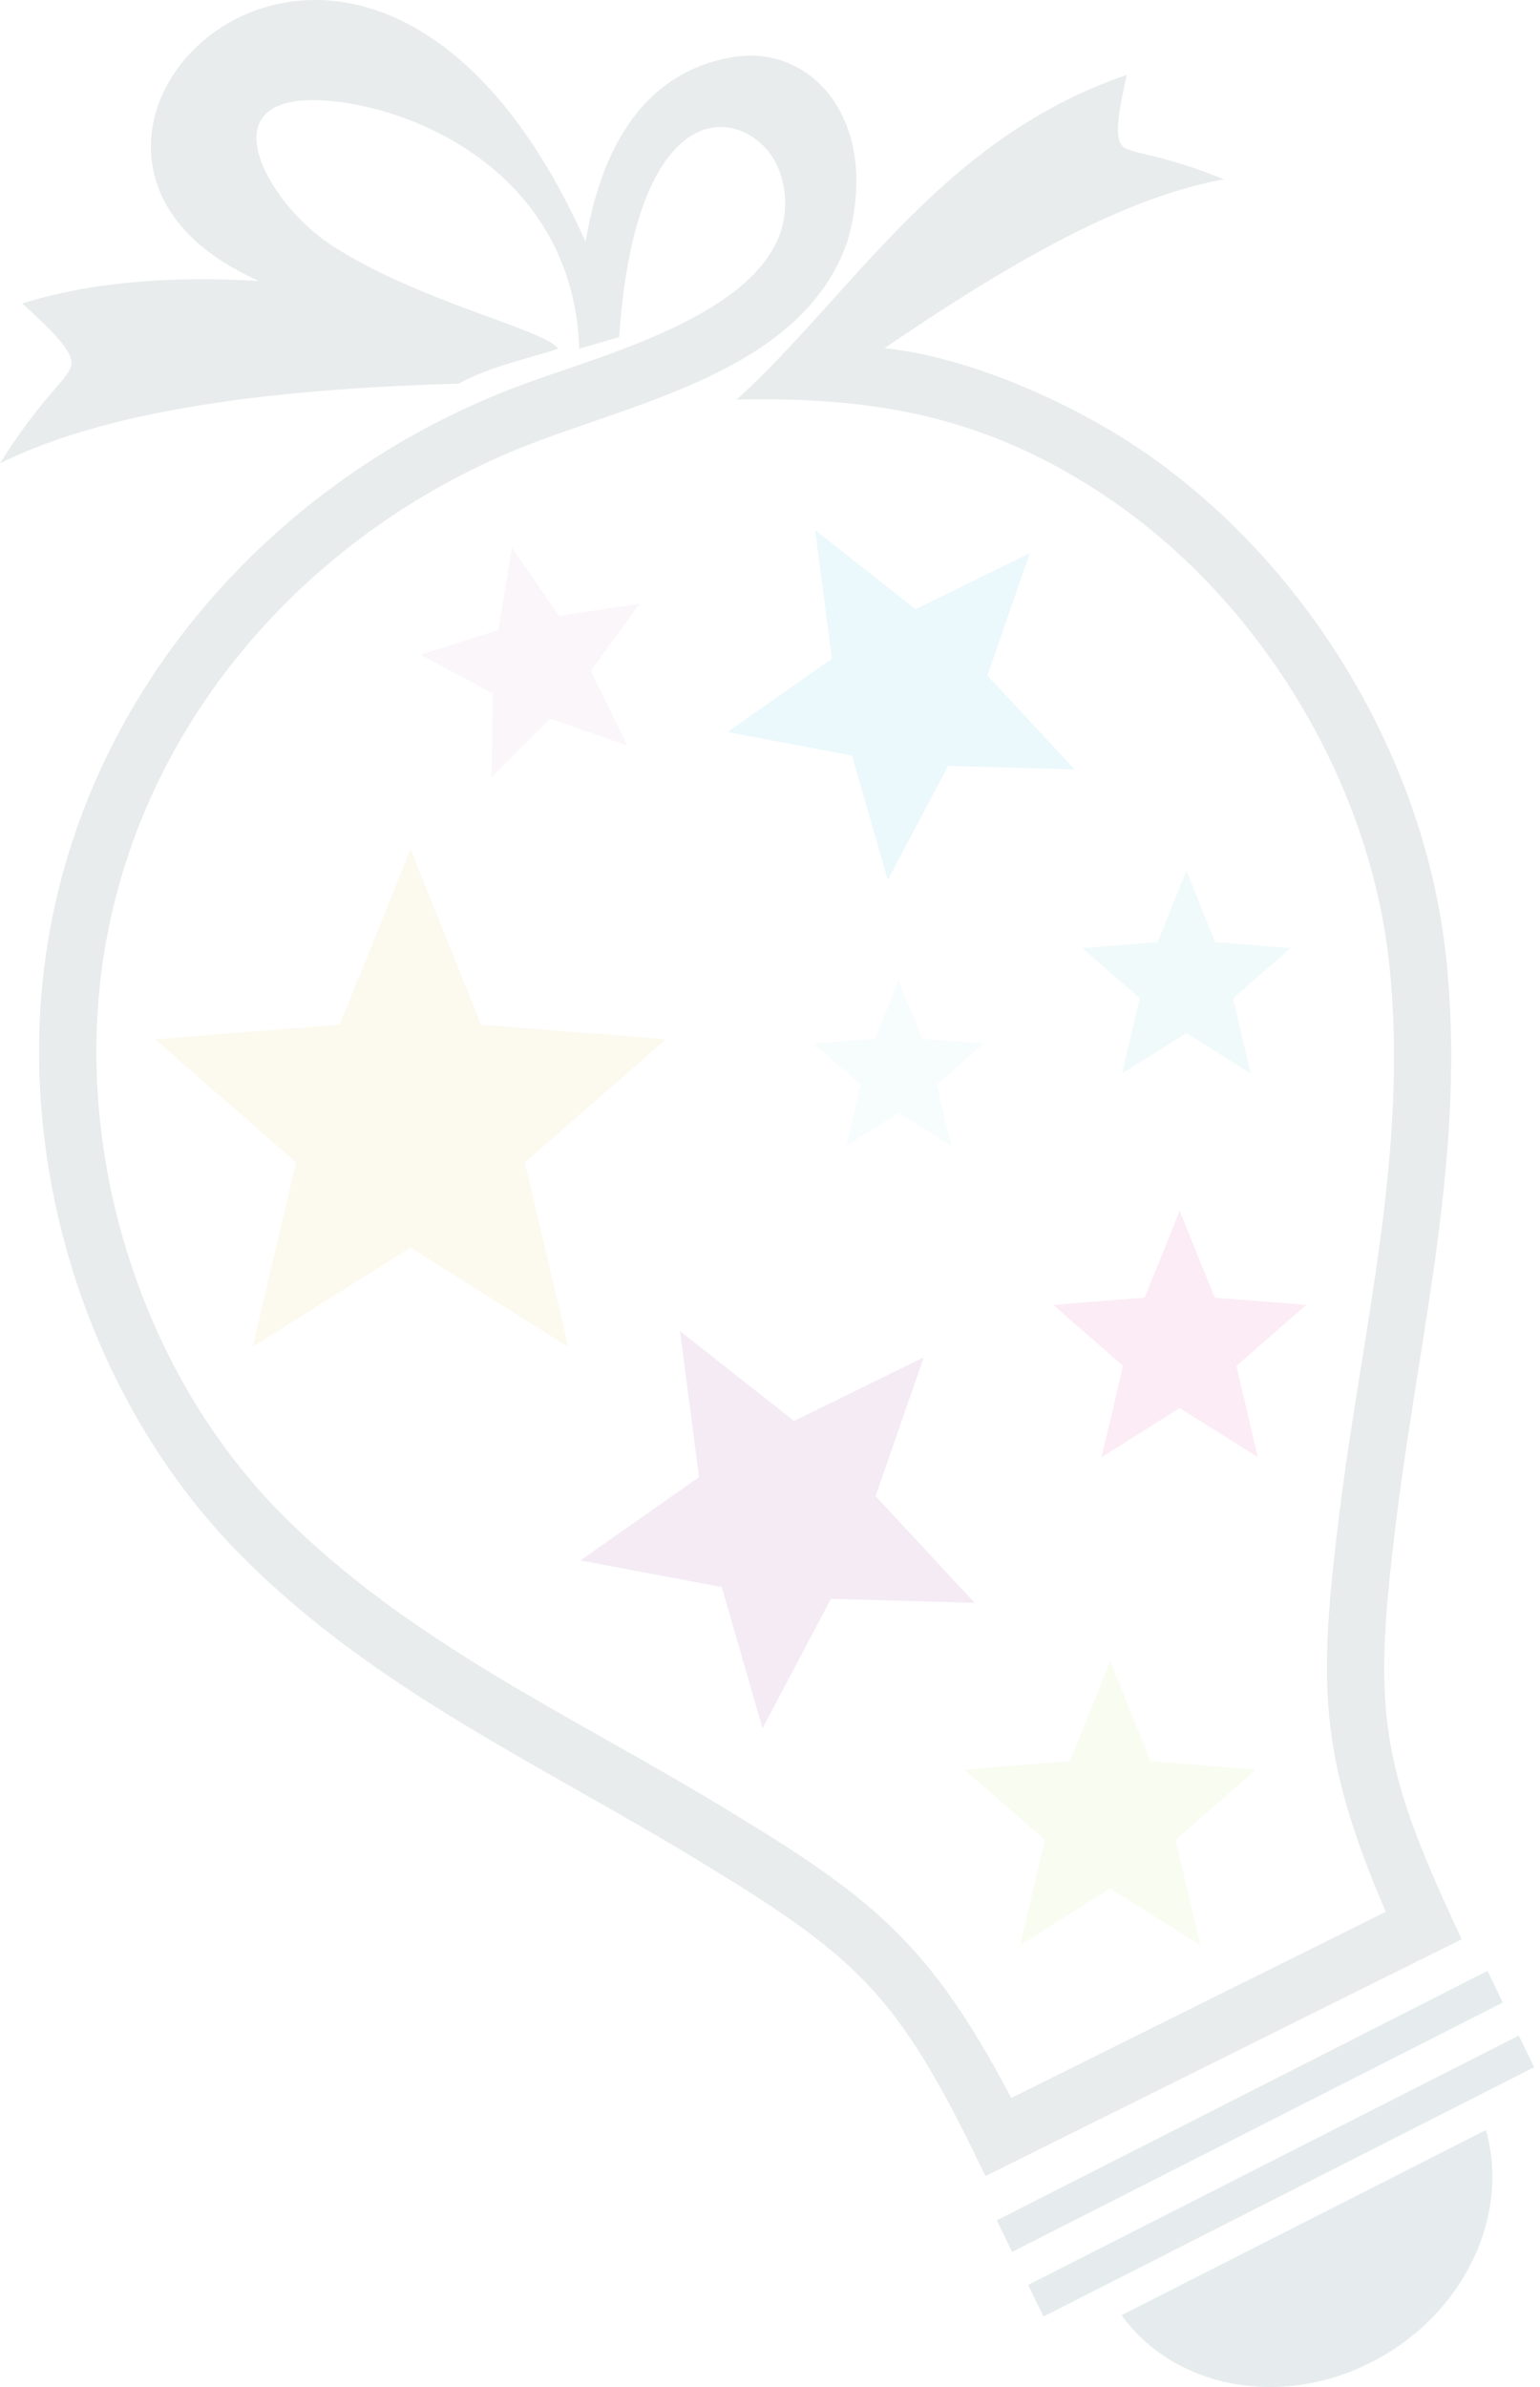 <svg width="262" height="406" viewBox="0 0 262 406" fill="none" xmlns="http://www.w3.org/2000/svg">
<g opacity="0.1">
<path fill-rule="evenodd" clip-rule="evenodd" d="M247.986 328.358C234.415 299.334 233.628 290.31 237.545 258.54C241.518 226.339 249.548 195.553 246.019 162.771C242.322 128.457 221.98 95.253 193.727 76.253C182.039 68.381 164.537 60.629 150.477 59.227C170.037 45.884 190.48 33.646 208.242 30.504C197.815 26.235 192.818 26.258 191.112 24.984C189.302 23.63 190.482 18.327 191.689 12.755C160.126 23.456 144.822 50.309 125.329 67.965C149.104 67.446 168.023 70.888 188.38 84.588C214.142 101.934 232.972 132.579 236.341 163.865C239.749 195.572 231.732 226.092 227.885 257.282C224.33 286.096 224.154 298.161 235.756 325.167L172.045 356.841C157.889 329.964 148.024 322.546 122.794 307.264C97.043 291.67 69.568 279.316 47.929 257.538C25.737 235.204 14.12 201.566 16.767 169.914C20.354 127.067 49.651 92.499 87.142 76.758C106.49 68.641 136.462 63.696 144.211 40.93C149.923 20.632 138.179 7.583 124.898 9.679C108.415 12.275 101.929 27.105 99.627 41.14C85.977 10.605 68.285 0.01 53.626 0H53.571C29.148 0.027 13.183 29.437 38.487 44.875C40.216 45.93 42.083 46.901 44.047 47.798C30.354 46.962 16.006 47.748 3.799 51.622C8.433 55.887 12.87 59.929 12.079 62.368C11.338 64.664 6.78 67.966 0 78.796C19.829 69.01 49.482 66.092 78.077 65.238C82.914 62.456 90.343 60.886 94.933 59.309C93.057 56.157 70.643 51.158 56.167 41.561C45.577 34.538 34.61 15.7 55.367 17.103C70.907 18.159 97.51 29.746 98.557 59.309L105.337 57.342C107.828 20.274 122.5 17.646 129.797 24.724C133.638 28.45 134.585 35.134 132.486 40.317C126.88 54.159 102.135 60.517 88.874 65.419C45.706 81.372 11.135 120.362 7.056 169.053C4.163 203.677 16.839 240.229 41.103 264.651C63.497 287.189 91.216 299.738 117.832 315.852C145.678 332.709 152.529 338.689 166.942 368.657L167.648 370.128L248.677 329.836L247.986 328.358Z" fill="#153A3E"/>
<path fill-rule="evenodd" clip-rule="evenodd" d="M253.064 335.223L169.586 377.646L172.192 383.021L255.67 340.606L253.064 335.223Z" fill="#013A43"/>
<path fill-rule="evenodd" clip-rule="evenodd" d="M174.916 388.636L177.522 394.016L261.003 351.602L258.389 346.218L174.916 388.636Z" fill="#013A43"/>
<path fill-rule="evenodd" clip-rule="evenodd" d="M190.809 393.782C199.653 406.057 217.637 409.755 233.314 401.785C248.992 393.818 256.992 376.919 252.798 362.283L190.809 393.782Z" fill="#013A43"/>
<path fill-rule="evenodd" clip-rule="evenodd" d="M81.861 174.286L69.834 144.445L57.806 174.284L26.375 176.777L50.372 197.711L42.974 229.094L69.829 212.193L96.69 229.094L89.292 197.716L113.289 176.777L81.861 174.286Z" fill="#DFC550"/>
<path fill-rule="evenodd" clip-rule="evenodd" d="M157.155 230.872L135.093 241.683L115.699 226.409L118.923 251.241L98.744 265.407L122.804 269.94L129.722 293.971L141.366 271.94L165.822 272.624L148.96 254.477L157.155 230.872Z" fill="#8A3494"/>
<path fill-rule="evenodd" clip-rule="evenodd" d="M206.661 220.716L200.704 205.932L194.743 220.714L179.174 221.949L191.062 232.32L187.395 247.868L200.702 239.493L214.01 247.868L210.344 232.322L222.233 221.949L206.661 220.716Z" fill="#E04097"/>
<path fill-rule="evenodd" clip-rule="evenodd" d="M156.904 176.675L152.904 166.755L148.905 176.675L138.457 177.505L146.435 184.463L143.975 194.897L152.904 189.278L161.833 194.897L159.373 184.465L167.351 177.505L156.904 176.675Z" fill="#B0E1EE"/>
<path fill-rule="evenodd" clip-rule="evenodd" d="M195.749 299.566L188.883 282.53L182.016 299.566L164.074 300.989L177.772 312.94L173.549 330.855L188.881 321.208L204.216 330.855L199.992 312.942L213.691 300.989L195.749 299.566Z" fill="#C5DC75"/>
<path fill-rule="evenodd" clip-rule="evenodd" d="M175.193 94.104L155.768 103.623L138.696 90.177L141.533 112.037L123.77 124.507L144.948 128.499L151.04 149.655L161.291 130.259L182.822 130.864L167.978 114.888L175.193 94.104Z" fill="#2EBCDD"/>
<path fill-rule="evenodd" clip-rule="evenodd" d="M206.751 160.241L201.843 148.063L196.935 160.24L184.109 161.257L193.902 169.799L190.882 182.603L201.841 175.707L212.802 182.603L209.783 169.8L219.576 161.257L206.751 160.241Z" fill="#71CAC8"/>
<path fill-rule="evenodd" clip-rule="evenodd" d="M95.108 104.756L87.11 93.16L84.791 107.159L71.551 111.361L83.835 117.945L83.648 132.142L93.558 122.213L106.684 126.783L100.524 114.061L108.824 102.689L95.108 104.756Z" fill="#D8A4C0"/>
</g>
</svg>

